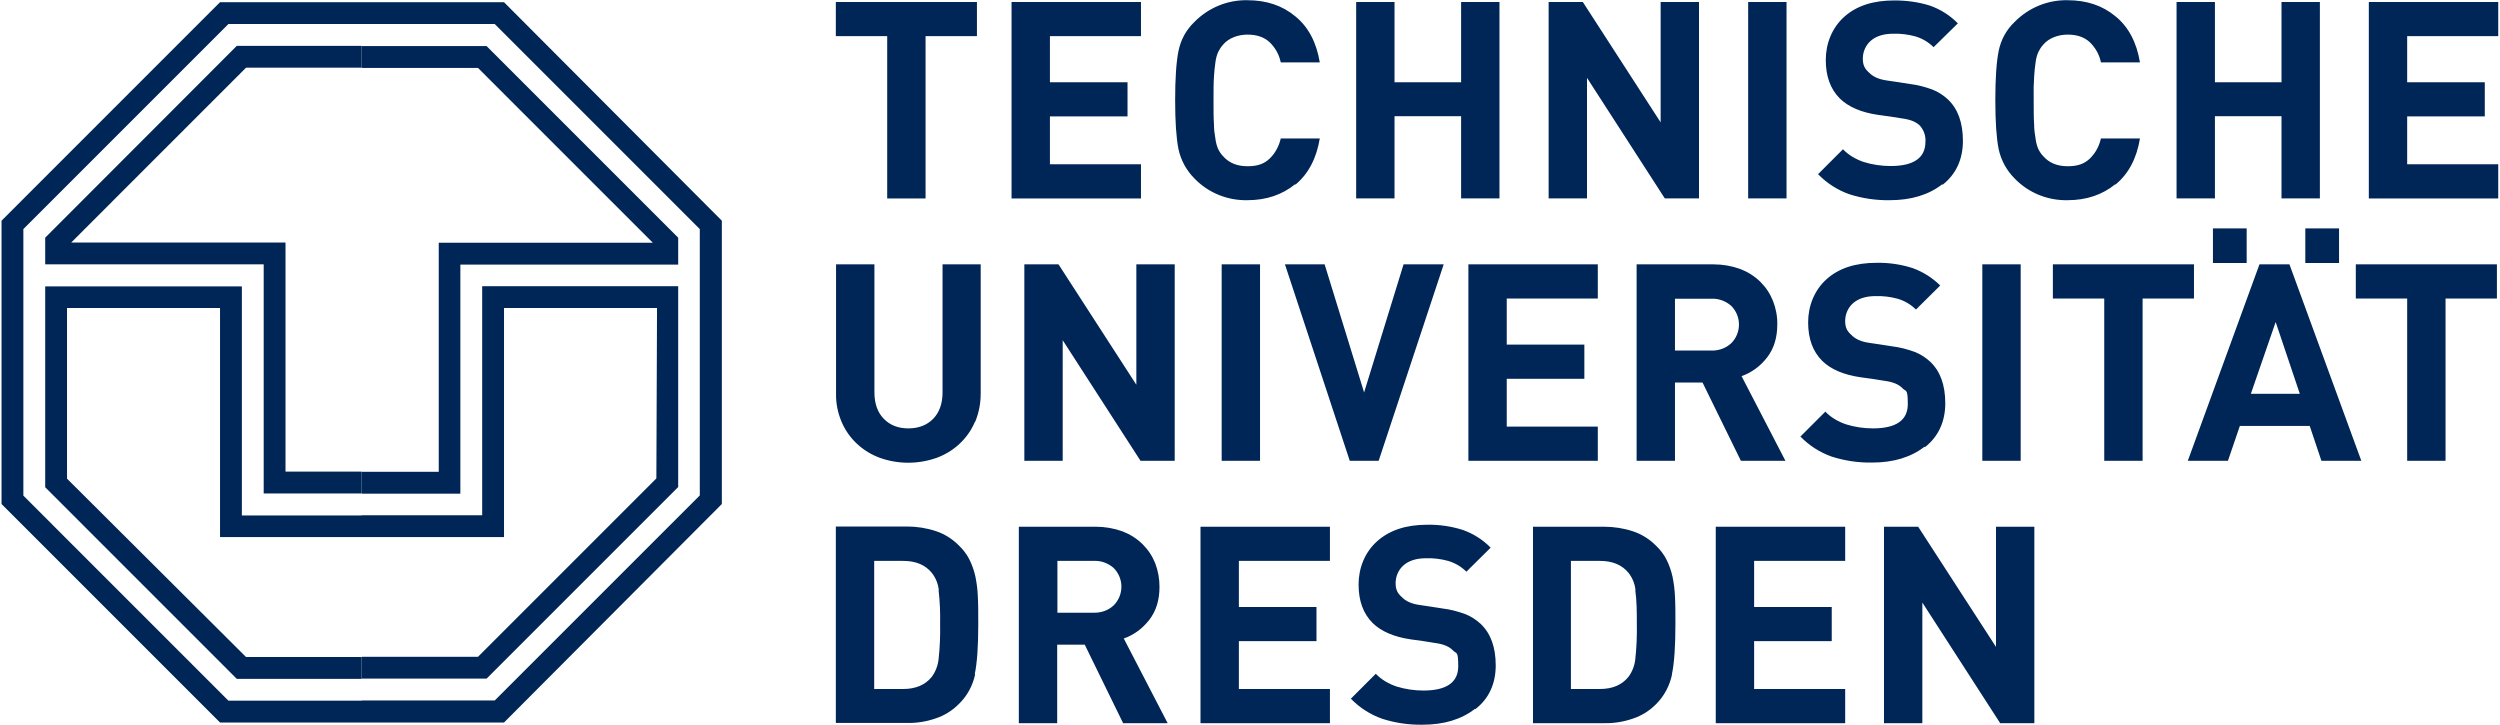 <?xml version="1.0" encoding="UTF-8"?>
<svg xmlns="http://www.w3.org/2000/svg" version="1.1" viewBox="0 0 1133.9 328.8">
  <defs>
    <style>
      .cls-1 {
        fill: #002557;
      }
    </style>
  </defs>
  <!-- Generator: Adobe Illustrator 28.7.1, SVG Export Plug-In . SVG Version: 1.2.0 Build 142)  -->
  <g>
    <g id="Layer_1">
      <g id="Ebene_1">
        <path class="cls-1" d="M419.8,16.4v73.6h-17.4V16.4h-23.3V.9h64v15.5h-23.3ZM458.8,90V.9h58.7v15.5h-41.3v20.9h35.2v15.5h-35.2v21.7h41.3v15.5h-58.7ZM587.5,83.5c-5.9,4.8-13.1,7.3-21.7,7.3-9,.2-17.7-3.3-24-9.8-3.7-3.7-6.2-8.3-7.3-13.4-1-5-1.5-12.4-1.5-22.2s.5-17.2,1.5-22.2c1-5.1,3.5-9.7,7.3-13.3,6.3-6.4,15-10,24-9.8,8.6,0,15.8,2.4,21.7,7.3,5.9,4.8,9.6,11.8,11.1,20.9h-17.7c-.7-3.5-2.5-6.7-5.1-9.2-2.5-2.3-5.8-3.4-10-3.4s-8.5,1.5-11.1,4.6c-.9,1-1.6,2.1-2.2,3.3-.6,1.4-1,2.9-1.2,4.4-.3,2.2-.6,4.5-.7,6.8-.2,2.8-.2,6.3-.2,10.8s0,8,.2,10.8c0,2.3.3,4.5.7,6.8.2,1.5.6,3,1.2,4.4.6,1.2,1.3,2.3,2.2,3.2,2.7,3.1,6.4,4.6,11.1,4.6s7.5-1.1,10-3.4c2.6-2.5,4.3-5.7,5.1-9.2h17.7c-1.5,9.1-5.2,16.1-11.1,21h0v-.3ZM662.7,90v-37.3h-30.2v37.3h-17.4V.9h17.4v36.4h30.2V.9h17.4v89.1h-17.4ZM755.1,90l-35.3-54.7v54.7h-17.4V.9h15.5l35.3,54.6V.9h17.4v89.1h-15.5ZM792.9,90V.9h17.4v89.1h-17.4ZM880.9,83.6c-6.2,4.8-14.1,7.2-23.8,7.2-6.2.1-12.4-.8-18.3-2.7-5.4-1.9-10.2-5-14.2-9.1l11.3-11.3c2.6,2.7,5.9,4.6,9.5,5.8,3.9,1.2,8,1.8,12.1,1.8,10.5,0,15.8-3.7,15.8-11,.2-2.6-.7-5.2-2.4-7.2-1.6-1.7-4.3-2.9-8.3-3.4l-5-.8-5.8-.8c-7.6-1.1-13.4-3.6-17.3-7.4-4.3-4.3-6.4-10.1-6.4-17.5s2.8-14.6,8.4-19.6c5.6-5,13.1-7.4,22.7-7.4,5.5,0,11,.7,16.3,2.4,4.7,1.7,9,4.4,12.5,8l-11,10.8c-2.3-2.3-5.2-4-8.3-4.9-3.3-.9-6.6-1.3-10-1.2-4.4,0-7.8,1.1-10.2,3.2-2.3,2-3.6,5-3.6,8.1s1,4.7,2.8,6.3c1.8,1.9,4.5,3.1,8.1,3.6l5.4.8,5.1.8c3.4.4,6.8,1.3,10.1,2.5,2.6,1,4.9,2.5,7,4.4,4.6,4.3,6.9,10.6,6.9,18.9s-3.1,15.1-9.2,19.9h0l-.2-.2ZM959.5,83.5c-5.9,4.8-13.1,7.3-21.7,7.3-9,.2-17.7-3.3-24-9.8-3.7-3.7-6.2-8.3-7.3-13.4-1-5-1.5-12.4-1.5-22.2s.5-17.2,1.5-22.2c1-5.1,3.5-9.7,7.3-13.3,6.3-6.4,15-10,24-9.8,8.6,0,15.8,2.4,21.7,7.3,5.9,4.8,9.6,11.8,11.1,20.9h-17.7c-.7-3.5-2.5-6.7-5.1-9.2-2.5-2.3-5.8-3.4-10-3.4s-8.5,1.5-11.1,4.6c-.9,1-1.6,2.1-2.2,3.3-.6,1.4-1,2.9-1.2,4.4-.3,2.2-.6,4.5-.7,6.8-.2,2.8-.3,6.3-.2,10.8,0,4.4,0,8,.2,10.8,0,2.3.3,4.5.7,6.8.2,1.5.6,3,1.2,4.4.6,1.2,1.3,2.3,2.2,3.2,2.7,3.1,6.4,4.6,11.1,4.6s7.5-1.1,10-3.4c2.6-2.5,4.3-5.7,5.1-9.2h17.7c-1.5,9.1-5.2,16.1-11.2,21h0v-.3ZM1034.8,90v-37.3h-30.2v37.3h-17.4V.9h17.4v36.4h30.2V.9h17.4v89.1h-17.4ZM1074.4,90V.9h58.7v15.5h-41.3v20.9h35.2v15.5h-35.2v21.7h41.3v15.5h-58.7ZM442.2,191.3c-1.6,3.8-4,7.2-7,10s-6.6,5-10.5,6.4c-8.3,2.9-17.3,2.9-25.5,0-3.9-1.4-7.5-3.6-10.5-6.4s-5.4-6.2-7-10c-1.7-4-2.6-8.4-2.5-12.8v-58.6h17.4v58c0,5.1,1.4,9.1,4.2,12s6.5,4.4,11.2,4.4,8.5-1.5,11.3-4.4,4.2-6.9,4.2-12v-58h17.3v58.6c0,4.4-.8,8.7-2.5,12.8h-.1ZM517.3,209l-35.3-54.7v54.7h-17.4v-89.1h15.5l35.3,54.6v-54.6h17.4v89.1h-15.5ZM554.1,209v-89.1h17.4v89.1h-17.4ZM625.2,209h-13l-29.4-89.1h18l17.9,58.1,17.9-58.1h18.2l-29.5,89.1h-.1ZM666,209v-89.1h58.7v15.5h-41.3v20.9h35.2v15.5h-35.2v21.7h41.3v15.5h-58.7ZM789.6,209l-17.4-35.5h-12.5v35.5h-17.4v-89.1h34.9c4.1,0,8.2.7,12.1,2.1,3.4,1.3,6.6,3.3,9.2,5.9,2.5,2.5,4.4,5.4,5.7,8.7,1.3,3.4,2,7,1.9,10.6,0,5.9-1.5,10.9-4.6,14.9-3,3.9-7,6.9-11.6,8.5l19.9,38.4h-20.2ZM785.2,138.7c-2.5-2.2-5.8-3.4-9.1-3.2h-16.4v23.5h16.4c3.4.1,6.6-1,9.1-3.3,4.7-4.7,4.7-12.3,0-17h0ZM872.9,202.6c-6.2,4.8-14.1,7.2-23.8,7.2-6.2.1-12.4-.8-18.3-2.7-5.4-1.9-10.2-5-14.2-9.1l11.3-11.3c2.6,2.7,5.9,4.6,9.5,5.8,3.9,1.2,8,1.8,12.1,1.8,10.5,0,15.8-3.7,15.8-11s-.8-5.5-2.4-7.2-4.3-2.9-8.3-3.4l-5-.8-5.8-.8c-7.6-1.1-13.4-3.6-17.3-7.4-4.3-4.3-6.4-10.1-6.4-17.5s2.8-14.6,8.4-19.6c5.6-5,13.1-7.4,22.7-7.4,5.5-.1,11,.7,16.3,2.4,4.7,1.7,9,4.4,12.5,7.9l-11,10.9c-2.3-2.3-5.2-4-8.3-4.9-3.3-.9-6.6-1.3-10-1.2-4.4,0-7.8,1.1-10.2,3.2-2.3,2-3.6,5-3.6,8.1s1,4.7,2.8,6.3c1.8,1.9,4.5,3.1,8.1,3.6l5.4.8,5.1.8c3.4.4,6.8,1.3,10.1,2.5,2.6,1,4.9,2.5,7,4.4,4.6,4.3,6.9,10.6,6.9,18.9s-3.1,15.1-9.2,19.9l-.2-.2ZM899.1,209v-89.1h17.4v89.1h-17.4ZM971.8,135.4v73.6h-17.4v-73.6h-23.3v-15.5h64v15.5h-23.3ZM1052.9,209l-5.3-15.8h-31.7l-5.4,15.8h-18.2l32.5-89.1h13.6l32.6,89.1h-18.2.1ZM1032.1,146.2l-11.2,32.4h22.2l-10.9-32.4h0ZM1003.7,103.6h15.3v15.7h-15.3v-15.7ZM1045.6,103.6v15.7h15.3v-15.7h-15.3ZM1109.2,135.4v73.6h-17.4v-73.6h-23.3v-15.5h64v15.5h-23.3,0ZM442.3,305.8c-1.1,5.2-3.7,10-7.5,13.6-2.9,2.9-6.4,5.1-10.3,6.4-4.3,1.5-8.7,2.2-13.2,2.1h-32.2v-89.1h32.2c4.5,0,9,.7,13.2,2.1,3.9,1.3,7.4,3.5,10.3,6.4,2,1.9,3.7,4.1,4.9,6.5,1.2,2.4,2.1,5,2.7,7.7.6,3,1,6,1.1,9,.2,3.2.2,7.4.2,12.5,0,10-.5,17.6-1.6,22.8h.2ZM425.8,267.6c-.3-2.8-1.4-5.5-3.1-7.7-3-3.7-7.3-5.5-13-5.5h-13.2v58.1h13.1c5.7,0,10-1.8,13-5.5,1.7-2.3,2.8-5.1,3.1-8,.6-5.3.8-10.7.7-16,.1-5.1-.1-10.3-.7-15.4h.1ZM509.4,328l-17.4-35.6h-12.5v35.6h-17.4v-89.1h34.9c4.1,0,8.2.7,12.1,2.1,3.4,1.3,6.6,3.3,9.2,5.9,2.5,2.5,4.4,5.4,5.7,8.7,1.3,3.4,1.9,7,1.9,10.6,0,5.9-1.5,10.9-4.6,14.9-3,3.9-7,6.9-11.6,8.5l19.9,38.4h-20.2ZM505.1,257.6c-2.5-2.2-5.8-3.4-9.1-3.2h-16.4v23.5h16.4c3.4.1,6.6-1,9.1-3.3,4.7-4.7,4.7-12.3,0-17h0ZM544.5,328v-89.1h58.7v15.5h-41.3v20.9h35.2v15.5h-35.2v21.7h41.3v15.5h-58.8,0ZM669,321.5c-6.2,4.8-14.1,7.2-23.8,7.2-6.2.1-12.4-.8-18.3-2.7-5.4-1.9-10.2-5-14.2-9.1l11.3-11.3c2.6,2.7,5.9,4.6,9.5,5.8,3.9,1.2,8,1.8,12.1,1.8,10.5,0,15.8-3.7,15.8-11s-.8-5.5-2.4-7.2c-1.6-1.7-4.3-2.9-8.3-3.4l-5-.8-5.8-.8c-7.6-1.1-13.4-3.6-17.3-7.4-4.3-4.3-6.4-10.1-6.4-17.5s2.8-14.6,8.4-19.6c5.6-5,13.1-7.5,22.7-7.5,5.5-.1,11,.7,16.3,2.4,4.7,1.7,9,4.4,12.5,8l-11,10.9c-2.3-2.3-5.2-4-8.3-4.9-3.3-.9-6.6-1.3-10-1.2-4.4,0-7.8,1.1-10.2,3.2-2.3,2-3.6,5-3.6,8.1s1,4.7,2.8,6.3c1.8,1.9,4.5,3.1,8.1,3.6l5.4.8,5.1.8c3.4.4,6.8,1.3,10.1,2.5,2.6,1,4.9,2.5,7,4.4,4.6,4.3,6.9,10.6,6.9,18.9s-3.1,15.1-9.2,19.8h-.2ZM758.4,305.8c-1.1,5.2-3.6,10-7.4,13.7-2.9,2.9-6.4,5.1-10.3,6.4-4.3,1.5-8.7,2.2-13.2,2.1h-32.2v-89.1h32.2c4.5,0,9,.7,13.2,2.1,3.9,1.3,7.4,3.5,10.3,6.4,2,1.9,3.7,4.1,4.9,6.5s2.1,5,2.7,7.7c.6,3,1,6,1.1,9,.2,3.2.2,7.4.2,12.5,0,10-.5,17.6-1.6,22.8h0ZM741.8,267.6c-.3-2.8-1.4-5.5-3.1-7.7-3-3.7-7.3-5.5-13-5.5h-13.2v58.1h13.1c5.7,0,10-1.8,13-5.5,1.7-2.3,2.8-5.1,3.1-8,.6-5.3.8-10.7.7-16,0-5.1,0-10.3-.7-15.4h.1ZM778.2,328v-89.1h58.7v15.5h-41.3v20.9h35.2v15.5h-35.2v21.7h41.3v15.5h-58.7ZM907.2,328l-35.3-54.7v54.7h-17.4v-89.1h15.5l35.3,54.5v-54.5h17.4v89.1h-15.5ZM164,327.7h64.6l98.8-99.1V100.1L228.6,1h-64.6v9.9h60.4l93,93v120.8l-93,93h-60.4v9.9h0ZM.7,100.1v128.5l99.1,99.1h64.2v-9.9h-60.4L10.6,224.8v-120.9h0L103.6,10.9h60.4V1h-64.2L.7,100.1ZM307.6,119.9h0v-12.1L220.7,20.9h-56.6v9.9h52.7l79.3,79.3h-97.1v103.9h-34.9v9.9h44.7v-103.9h98.8ZM164,20.8h-56.6L20.5,107.8v12.1h99.1v103.9h44.4v-9.9h-34.5v-103.9H32.3L111.6,30.7h52.4v-9.9ZM297.9,139.7h-69.3v103.9h-64.6v-9.9h54.7v-103.9h88.9v91.1l-86.9,86.9h-56.6v-9.9h52.7l80.9-80.9.3-77.4h-.1ZM164,243.6h-64.2v-103.9H30.4v77.4l81.2,80.9h52.4v9.9h-56.6L20.5,221v-91.1h89.2v103.9h54.3v9.9h0Z"/>
      </g>
    </g>
  </g>
</svg>